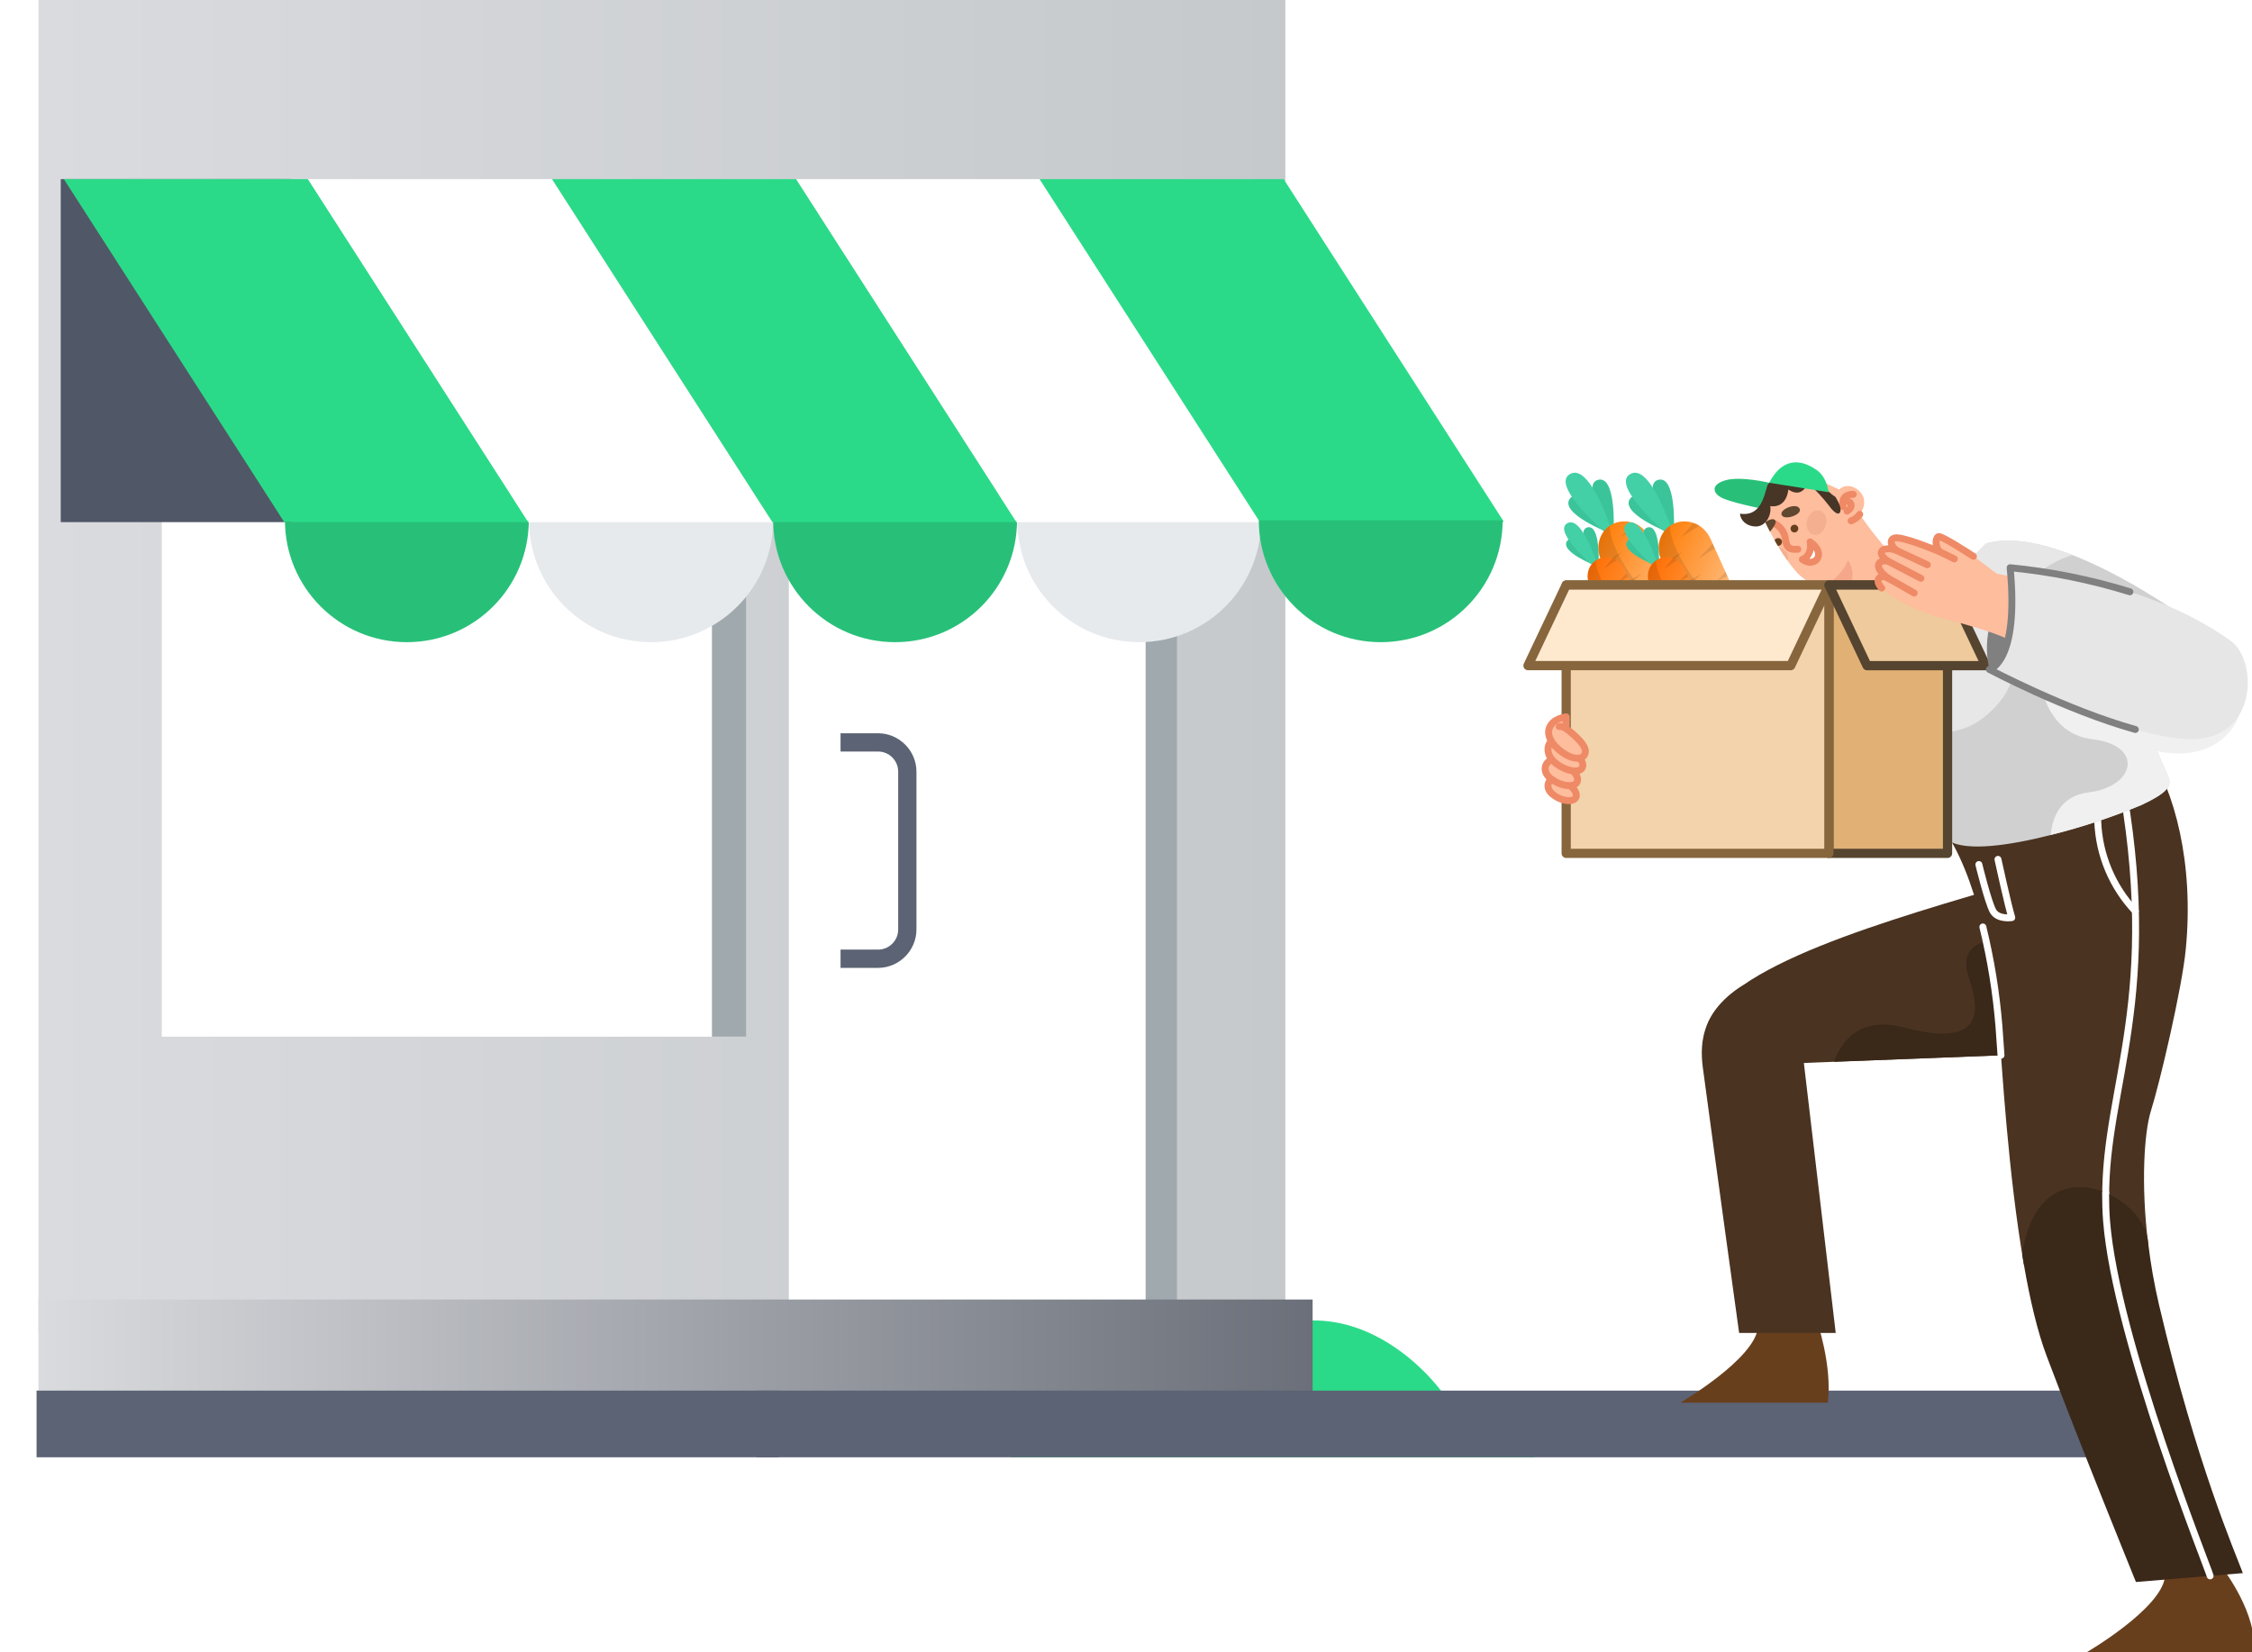 <svg width="244" height="179" viewBox="0 0 244 179" fill="none" xmlns="http://www.w3.org/2000/svg">
<rect x="0" y="0" width="244" height="179" fill="#333333" stroke="none"/>
<g clip-path="url(#clip0_12_2)">
<rect width="375" height="11368" transform="translate(-62 -3443)" fill="white"/>
<path d="M109.526 157.899H166.28C166.28 157.899 164.301 150.008 156.255 150.856C156.255 150.856 145.048 134.945 129.909 148.62C129.934 148.62 113.613 143.813 109.526 157.899Z" fill="#2BDA88"/>
<path d="M4.166 0H139.266V144.43H4.166V0Z" fill="url(#paint0_linear_12_2)"/>
<path d="M17.529 53.593H80.864V112.326H17.529V53.593Z" fill="white"/>
<path d="M30.872 56.369C30.872 63.669 36.784 69.581 44.084 69.581C51.383 69.581 57.295 63.669 57.295 56.369H30.872Z" fill="#28C079"/>
<path d="M77.137 53.593H80.864V112.326H77.137V53.593Z" fill="#A0A9AE"/>
<path d="M57.322 56.369C57.322 63.669 63.234 69.581 70.534 69.581C77.834 69.581 83.772 63.669 83.772 56.369H57.322Z" fill="#E6EAEC"/>
<path d="M6.581 19.407H31.565V56.574H6.581V19.407Z" fill="#505767"/>
<path d="M33.369 19.407H6.919L30.798 56.574H57.248L33.369 19.407Z" fill="#2BDA88"/>
<path d="M59.813 19.407H33.364L57.243 56.574H83.692L59.813 19.407Z" fill="white"/>
<path d="M85.468 53.593H127.545V146.512H85.468V53.593Z" fill="white"/>
<path d="M83.77 56.369C83.77 63.669 89.682 69.581 96.982 69.581C104.282 69.581 110.194 63.669 110.194 56.369H83.77Z" fill="#28C079"/>
<path d="M86.265 19.407H59.816L83.695 56.574H110.144L86.265 19.407Z" fill="#2BDA88"/>
<path d="M124.126 53.593H127.545V146.512H124.126V53.593Z" fill="#A0A9AE"/>
<path d="M110.222 56.369C110.222 63.669 116.134 69.581 123.434 69.581C130.734 69.581 136.646 63.669 136.646 56.369H110.222Z" fill="#E6EAEC"/>
<path d="M112.711 19.407H86.262L110.141 56.574H136.59L112.711 19.407Z" fill="white"/>
<path d="M139.083 19.407H112.633L136.512 56.574H162.807C162.884 56.574 162.91 56.497 162.884 56.446L139.083 19.407Z" fill="#2BDA88"/>
<path d="M136.387 56.369C136.387 63.669 142.299 69.581 149.599 69.581C156.899 69.581 162.811 63.669 162.811 56.369H136.387Z" fill="#28C079"/>
<path d="M91.071 104.872H95.132C97.419 104.872 99.296 102.995 99.296 100.708V83.615C99.296 81.327 97.419 79.451 95.132 79.451H91.071V81.43H95.132C96.34 81.43 97.317 82.407 97.317 83.615V100.708C97.317 101.916 96.34 102.893 95.132 102.893H91.071V104.872Z" fill="#5C6374"/>
<path d="M4.165 140.806H142.22V152.193H4.165V140.806Z" fill="url(#paint1_linear_12_2)"/>
<path d="M3.961 150.676H84.389V157.899H3.961V150.676Z" fill="#5C6374"/>
<path d="M81.971 150.676H227.712V157.899H81.971V150.676Z" fill="#5C6374"/>
<path d="M191.696 52.307C191.696 52.307 188.584 51.564 186.948 52.04C185.313 52.515 185.48 53.523 186.83 54.062C188.18 54.6 191.485 55.241 191.485 55.241L191.696 52.307Z" fill="#28C079"/>
<path d="M191.022 56.059C191.022 56.059 191.106 56.252 191.258 56.58C191.409 56.908 191.556 57.199 191.775 57.611C191.922 57.897 192.086 58.204 192.271 58.527C192.381 58.725 192.498 58.948 192.625 59.137L192.746 59.335C193.024 59.793 193.331 60.268 193.667 60.735C193.903 61.063 194.151 61.391 194.412 61.706C196.456 64.183 198.171 63.145 198.171 63.145C198.65 63.562 199.048 64.063 199.345 64.625C199.76 65.394 200.06 66.22 200.236 67.077C205.06 70.592 208.121 65.958 206.687 61.837C204.736 59.999 202.995 57.95 201.498 55.727C203.054 53.658 200.463 51.854 199.273 53.039L196.695 51.845C191.262 50.407 191.022 56.059 191.022 56.059Z" fill="#FEBD9D"/>
<path d="M200.802 53.561C200.121 53.561 199.541 53.839 199.671 54.886" stroke="#EF8A66" stroke-width="0.75" stroke-linecap="round" stroke-linejoin="round"/>
<path d="M200.121 55.382C201.109 54.768 200.242 53.961 199.7 54.469" stroke="#EF8A66" stroke-width="0.75" stroke-linecap="round" stroke-linejoin="round"/>
<path d="M195.282 60.613C195.993 60.39 196.3 59.49 196.123 58.712C198.015 60.033 196.602 61.597 195.282 60.613Z" fill="white" stroke="#EF8A66" stroke-width="0.75" stroke-linecap="round" stroke-linejoin="round"/>
<path d="M194.794 59.516C194.155 59.516 193.595 59.625 193.444 58.418C193.407 58.074 193.286 57.745 193.094 57.458C192.901 57.171 192.642 56.935 192.338 56.77" stroke="#EF8A66" stroke-width="0.75" stroke-linecap="round" stroke-linejoin="round"/>
<path d="M201.498 55.727C201.266 56.052 200.94 56.298 200.564 56.433" stroke="#EF8A66" stroke-width="0.75" stroke-linecap="round" stroke-linejoin="round"/>
<path d="M194.844 57.274C194.844 57.357 194.82 57.438 194.773 57.508C194.727 57.577 194.661 57.631 194.585 57.663C194.508 57.694 194.423 57.703 194.342 57.687C194.26 57.67 194.185 57.63 194.126 57.571C194.068 57.513 194.027 57.438 194.011 57.356C193.995 57.275 194.003 57.19 194.035 57.113C194.067 57.036 194.121 56.971 194.19 56.924C194.259 56.878 194.341 56.853 194.424 56.853C194.535 56.853 194.642 56.898 194.721 56.977C194.8 57.056 194.844 57.163 194.844 57.274Z" fill="#683F1D"/>
<path d="M192.272 58.536C192.381 58.733 192.499 58.956 192.625 59.146H192.655C192.766 59.146 192.873 59.101 192.952 59.022C193.031 58.944 193.075 58.837 193.075 58.725C193.075 58.614 193.031 58.507 192.952 58.428C192.873 58.349 192.766 58.304 192.655 58.304C192.576 58.303 192.498 58.324 192.43 58.365C192.362 58.406 192.308 58.465 192.272 58.536Z" fill="#683F1D"/>
<path d="M195.005 55.172C195.207 55.781 193.323 56.433 193.041 55.802C192.759 55.172 194.748 54.377 195.005 55.172Z" fill="#604730"/>
<path d="M191.257 56.58C191.383 56.845 191.556 57.199 191.774 57.611C192.149 57.19 192.493 56.635 192.372 56.421C192.178 56.08 191.652 56.32 191.257 56.58Z" fill="#604730"/>
<path d="M198.171 63.162C198.65 63.578 199.048 64.08 199.344 64.642C201.783 62.804 200.232 60.71 200.232 60.71C199.806 61.715 199.088 62.57 198.171 63.162V63.162Z" fill="#F4A789"/>
<path d="M188.527 55.659C188.56 56.345 189.191 57.03 190.255 57.047C191.243 57.047 191.971 55.933 191.807 54.835C191.807 54.835 193.489 55.226 193.771 53.035C193.771 53.035 195.141 54.154 195.873 52.337C196.701 53.069 197.459 53.877 198.136 54.751C198.977 55.928 199.397 55.764 199.422 55.264C199.448 54.764 198.922 53.935 198.859 53.834C198.313 53.5 197.857 53.038 197.53 52.489C196.462 50.895 195.364 49.911 194.418 51.088C193.472 52.266 191.989 51.606 191.49 52.603C191.095 53.97 190.676 55.987 188.527 55.659Z" fill="#473526"/>
<path d="M196.458 57.934C197.017 58.09 197.627 57.627 197.825 56.908C198.022 56.189 197.728 55.479 197.169 55.327C196.609 55.176 195.995 55.634 195.802 56.353C195.609 57.072 195.911 57.783 196.458 57.934Z" fill="#F4AF90"/>
<path d="M192.747 59.335C193.024 59.793 193.331 60.268 193.668 60.735C193.705 60.66 193.729 60.579 193.739 60.495C193.739 60.215 193.639 59.945 193.457 59.732C193.275 59.52 193.023 59.379 192.747 59.335V59.335Z" fill="#F4AF90"/>
<path d="M184.732 113.015C185.351 118.688 189.564 115.959 195.447 115.177L198.711 115.046L220.414 114.205L222.227 114.134L215.919 96.346C201.97 100.483 183.95 105.791 184.732 113.015Z" fill="#4A3320"/>
<path d="M198.712 115.046L220.416 114.205L219.768 109.462L216.803 101.85C216.803 101.85 211.799 101.547 213.321 105.925C214.844 110.303 214.234 113.406 206.328 111.341C201.551 110.084 199.549 112.746 198.712 115.046Z" fill="#3A2819"/>
<path d="M210.42 89.655C214.117 94.47 216.119 104.903 216.581 111.165C216.913 115.673 217.59 127.284 219.285 136.994C225.135 149.538 233.196 143.613 232.742 134.773V134.727C231.956 128.251 232.321 122.708 233.041 120.391C234.016 117.313 236.426 107.052 236.825 102.843C237.725 93.591 235.644 85.702 232.62 81.198L210.42 89.655Z" fill="#4A3320"/>
<path d="M216.804 114.336C216.715 113.074 216.64 112.01 216.581 111.182C216.285 107.56 215.703 103.967 214.84 100.437" stroke="white" stroke-width="0.75" stroke-linecap="round" stroke-linejoin="round"/>
<path d="M230.4 87.893C233.807 110.803 227.255 119.432 228.252 132.267C228.611 135.804 229.259 139.306 230.19 142.738" stroke="white" stroke-width="0.75" stroke-linecap="round" stroke-linejoin="round"/>
<path d="M231.362 98.725C228.868 96.08 227.42 92.619 227.287 88.986" stroke="white" stroke-width="0.75" stroke-linecap="round" stroke-linejoin="round"/>
<path d="M216.476 93.116C216.476 93.116 217.544 98.036 217.973 99.424C217.973 99.424 216.476 99.663 215.942 98.721C215.408 97.779 214.407 93.675 214.407 93.675" stroke="white" stroke-width="0.75" stroke-linecap="round" stroke-linejoin="round"/>
<path d="M191.596 71.703L193.74 80.828C194.329 83.843 194.489 86.295 194.821 88.078C195.279 90.567 196.083 91.829 198.778 91.686L198.888 91.656L199.274 91.551L199.531 91.476L199.867 91.362C200.015 91.308 200.158 91.253 200.288 91.194C200.532 91.096 200.77 90.985 201.003 90.862L201.255 90.723C201.629 90.513 201.982 90.27 202.311 89.995C202.375 89.946 202.437 89.892 202.496 89.836C202.982 89.41 203.401 88.912 203.736 88.36C203.83 88.21 203.915 88.055 203.993 87.897C204.197 87.495 204.358 87.072 204.472 86.635C204.493 86.56 204.51 86.488 204.527 86.417C204.544 86.345 204.565 86.249 204.577 86.169C204.59 86.089 204.603 86.026 204.615 85.954C204.674 85.586 204.689 85.212 204.661 84.84C204.518 83.301 202.613 67.421 202.613 67.421L201.915 65.697L200.982 63.389L191.596 71.703Z" fill="#C3DCF8"/>
<path d="M194.821 88.078C195.279 90.567 196.083 91.829 198.778 91.686L198.896 91.656L199.283 91.551L199.539 91.476L199.876 91.362C200.023 91.307 200.166 91.253 200.296 91.194C200.54 91.096 200.779 90.985 201.011 90.862L201.263 90.723C201.637 90.513 201.99 90.27 202.319 89.995C202.384 89.946 202.445 89.892 202.504 89.835C202.991 89.41 203.409 88.912 203.745 88.359C203.838 88.21 203.924 88.055 204.001 87.897C204.205 87.495 204.366 87.072 204.48 86.635C204.501 86.56 204.518 86.488 204.535 86.417C204.552 86.345 204.573 86.248 204.586 86.168C204.598 86.089 204.611 86.026 204.623 85.954C204.682 85.586 204.698 85.212 204.67 84.84C204.527 83.3 202.622 67.421 202.622 67.421L201.924 65.697C200.414 68.586 198.627 73.267 200.708 76.45C203.913 81.353 203.442 89.31 197.088 88.275C196.338 88.151 195.58 88.085 194.821 88.078Z" fill="#F0F0F0"/>
<path d="M197.823 64.474C199.455 65.772 200.971 67.208 202.356 68.767" stroke="#83ADDF" stroke-width="0.75" stroke-linecap="round" stroke-linejoin="round"/>
<path d="M197.821 76.232C198.382 76.669 198.943 77.14 199.504 77.645C204.869 82.519 209.743 90.26 211.119 91.102C213.099 92.287 217.742 91.606 222.195 90.475C225.546 89.642 228.83 88.558 232.019 87.233C234.714 85.971 235.383 85.193 234.933 84.192C234.483 83.191 231.804 76.938 231.804 76.938L232.464 76.286L239.769 69.087C235.442 65.824 229.777 62.178 224.575 60.151C221.047 58.78 217.738 58.157 215.202 58.889L197.821 76.232Z" fill="#D0D0D0"/>
<path d="M197.824 76.232C198.385 76.669 198.945 77.14 199.506 77.645C205.15 77.737 210.532 81.581 215.289 77.451C221.176 72.342 215.848 68.557 219.494 63.574C220.779 61.921 222.554 60.717 224.565 60.134C221.037 58.763 217.728 58.141 215.192 58.872L197.824 76.232Z" fill="#E7E7E7"/>
<path d="M222.192 90.466C225.543 89.633 228.827 88.55 232.015 87.224C234.711 85.963 235.379 85.185 234.929 84.184C234.479 83.183 231.801 76.93 231.801 76.93L232.461 76.278C230.358 74.066 227.444 70.996 227.284 70.811C227.028 70.508 220.875 72.56 220.875 72.56C220.875 72.56 221.081 79.444 226.712 80.1C232.343 80.757 231.338 85.239 226.346 85.849C223.138 86.232 222.347 88.721 222.192 90.466Z" fill="#F0F0F0"/>
<path d="M239.367 68.78C248.286 73.957 240.721 91.64 221.061 73.982C218.988 64.045 230.157 62.796 239.367 68.78Z" fill="#F0F0F0"/>
<path d="M240.909 170.051C240.909 170.051 244.694 174.992 244.156 179H226.132C226.132 179 234.147 174.315 234.563 170.884L240.909 170.051Z" fill="#683F1D"/>
<path d="M219.1 135.934C219.159 136.296 219.218 136.653 219.281 137.006C219.937 140.791 220.749 144.265 221.754 146.935C225.349 156.481 231.426 171.414 231.426 171.414L243.011 170.451C242.17 168.193 237.965 158.6 233.932 141.405C233.417 139.211 233.025 136.99 232.759 134.752C232.738 134.592 232.721 134.428 232.704 134.269C231.834 129.058 220.803 124.041 219.1 135.934Z" fill="#3A2819"/>
<path d="M228.139 129.226C228.139 130.219 228.16 131.228 228.24 132.267C229.241 145.11 239.384 170.253 239.464 170.749" stroke="white" stroke-width="0.75" stroke-linecap="round" stroke-linejoin="round"/>
<path d="M196.839 143.032C196.839 143.032 198.554 147.978 198.037 151.985H182.057C182.057 151.985 190.068 147.301 190.468 143.865L196.839 143.032Z" fill="#683F1D"/>
<path d="M184.595 116.388C185.912 126.236 188.431 144.428 188.431 144.428H198.897L195.445 115.176C195.399 110.084 191.942 104.663 188.41 107.035C183.544 110.324 184.339 114.466 184.595 116.388Z" fill="#4A3320"/>
<path d="M174.351 57.745C174.351 57.745 168.908 55.625 170.096 54.027C171.288 52.426 174.572 57.261 174.572 57.261L174.351 57.745Z" fill="#3BC49A"/>
<path d="M174.838 57.382C174.838 57.382 175.119 51.544 173.176 51.982C171.227 52.419 174.308 57.386 174.308 57.386L174.838 57.382Z" fill="#3BC49A"/>
<path d="M174.72 57.795C174.72 57.795 172.297 49.943 170.045 51.398C168.003 52.722 174.197 57.951 174.197 57.951L174.72 57.795Z" fill="#44D0A7"/>
<path d="M182.107 68.336C181.975 68.322 181.84 68.265 181.715 68.158L180.876 67.443L180.872 67.439L179.094 65.92L178.766 65.639L176.397 63.618L175.938 63.227L174.401 61.918C174.248 61.786 174.106 61.641 173.978 61.487C173.871 61.359 173.772 61.224 173.686 61.082C173.245 60.374 173.071 59.527 173.256 58.702C173.412 58.008 173.775 57.457 174.255 57.08C174.305 57.041 174.359 57.002 174.412 56.966C175.123 56.486 176.052 56.354 176.948 56.653C177.173 56.728 177.382 56.831 177.578 56.955C178.126 57.3 178.556 57.82 178.82 58.421L179.04 58.908L179.271 59.421L180.428 61.968L180.638 62.43L182 65.429L182.125 65.707L182.854 67.315C183.117 67.88 182.619 68.4 182.107 68.336Z" fill="url(#paint2_linear_12_2)"/>
<path opacity="0.1" d="M180.873 67.439L174.398 61.918C173.466 61.121 172.982 59.887 173.249 58.702C173.406 58.008 173.769 57.457 174.249 57.08C174.299 57.041 174.352 57.002 174.405 56.966C174.494 60.207 178.696 65.113 180.873 67.439Z" fill="black"/>
<path opacity="0.1" d="M177.576 56.955L175.627 58.204L176.947 56.657C177.171 56.731 177.381 56.831 177.576 56.955Z" fill="black"/>
<path opacity="0.1" d="M175.808 59.741L173.976 61.491C173.87 61.363 173.77 61.228 173.685 61.086L175.808 59.741Z" fill="black"/>
<path opacity="0.1" d="M179.273 59.424L177.509 60.513L179.039 58.908L179.273 59.424Z" fill="black"/>
<path opacity="0.1" d="M177.821 62.167L176.394 63.618L175.936 63.231L177.821 62.167Z" fill="black"/>
<path opacity="0.1" d="M180.64 62.438L179.427 63L180.43 61.971L180.64 62.438Z" fill="black"/>
<path opacity="0.1" d="M180.227 64.697L179.092 65.92L178.765 65.643L180.227 64.697Z" fill="black"/>
<path opacity="0.1" d="M182.131 65.71L181.341 66.144L182.006 65.436L182.131 65.71Z" fill="black"/>
<path d="M172.855 61.285C172.855 61.285 168.942 59.759 169.796 58.613C170.653 57.461 173.012 60.94 173.012 60.94L172.855 61.285Z" fill="#3BC49A"/>
<path d="M173.208 61.022C173.208 61.022 173.41 56.827 172.016 57.141C170.614 57.453 172.831 61.025 172.831 61.025L173.208 61.022Z" fill="#3BC49A"/>
<path d="M173.123 61.32C173.123 61.32 171.38 55.675 169.765 56.724C168.295 57.674 172.749 61.434 172.749 61.434L173.123 61.32Z" fill="#44D0A7"/>
<path d="M178.431 68.894C178.335 68.884 178.239 68.841 178.15 68.766L177.545 68.25C177.545 68.25 177.545 68.25 177.542 68.25L176.261 67.158L176.026 66.956L174.322 65.504L173.995 65.223L172.892 64.28C172.782 64.184 172.678 64.081 172.586 63.971C172.508 63.878 172.437 63.782 172.376 63.679C172.059 63.17 171.931 62.562 172.067 61.968C172.177 61.47 172.44 61.075 172.785 60.801C172.821 60.773 172.86 60.744 172.899 60.719C173.411 60.374 174.08 60.278 174.72 60.495C174.881 60.548 175.034 60.623 175.172 60.712C175.567 60.961 175.873 61.335 176.065 61.765L176.225 62.117L176.393 62.487L177.225 64.319L177.378 64.654L178.356 66.81L178.445 67.009L178.968 68.165C179.157 68.567 178.801 68.941 178.431 68.894Z" fill="url(#paint3_linear_12_2)"/>
<path opacity="0.1" d="M177.545 68.251L172.891 64.28C172.219 63.708 171.874 62.818 172.066 61.968C172.176 61.47 172.44 61.075 172.785 60.801C172.82 60.773 172.859 60.744 172.898 60.719C172.962 63.053 175.983 66.579 177.545 68.251Z" fill="black"/>
<path opacity="0.1" d="M175.176 60.715L173.774 61.612L174.72 60.498C174.884 60.552 175.033 60.627 175.176 60.715Z" fill="black"/>
<path opacity="0.1" d="M173.902 62.718L172.586 63.974C172.508 63.882 172.436 63.786 172.376 63.683L173.902 62.718Z" fill="black"/>
<path opacity="0.1" d="M176.391 62.487L175.125 63.273L176.224 62.121L176.391 62.487Z" fill="black"/>
<path opacity="0.1" d="M175.353 64.462L174.325 65.504L173.998 65.227L175.353 64.462Z" fill="black"/>
<path opacity="0.1" d="M177.377 64.654L176.505 65.059L177.224 64.323L177.377 64.654Z" fill="black"/>
<path opacity="0.1" d="M177.079 66.279L176.264 67.158L176.029 66.959L177.079 66.279Z" fill="black"/>
<path opacity="0.1" d="M178.448 67.009L177.879 67.319L178.356 66.81L178.448 67.009Z" fill="black"/>
<path d="M180.879 57.745C180.879 57.745 175.436 55.625 176.624 54.028C177.816 52.427 181.099 57.261 181.099 57.261L180.879 57.745Z" fill="#3BC49A"/>
<path d="M181.366 57.382C181.366 57.382 181.647 51.544 179.705 51.982C177.755 52.419 180.836 57.386 180.836 57.386L181.366 57.382Z" fill="#3BC49A"/>
<path d="M181.248 57.795C181.248 57.795 178.826 49.944 176.574 51.399C174.532 52.722 180.725 57.952 180.725 57.952L181.248 57.795Z" fill="#44D0A7"/>
<path d="M188.634 68.336C188.503 68.322 188.367 68.265 188.243 68.158L187.403 67.443L187.4 67.439L185.621 65.92L185.294 65.639L182.924 63.619L182.465 63.227L180.929 61.918C180.776 61.787 180.633 61.641 180.505 61.488C180.399 61.36 180.299 61.224 180.214 61.082C179.772 60.374 179.598 59.528 179.783 58.702C179.94 58.008 180.302 57.457 180.783 57.08C180.833 57.041 180.886 57.002 180.939 56.966C181.651 56.486 182.579 56.354 183.476 56.653C183.7 56.728 183.91 56.831 184.105 56.956C184.653 57.301 185.084 57.82 185.347 58.421L185.568 58.909L185.799 59.421L186.955 61.968L187.165 62.431L188.527 65.43L188.652 65.707L189.381 67.315C189.644 67.881 189.146 68.4 188.634 68.336Z" fill="url(#paint4_linear_12_2)"/>
<path opacity="0.1" d="M187.401 67.44L180.927 61.918C179.995 61.121 179.511 59.887 179.778 58.702C179.934 58.009 180.297 57.457 180.777 57.08C180.827 57.041 180.88 57.002 180.934 56.966C181.023 60.207 185.224 65.113 187.401 67.44Z" fill="black"/>
<path opacity="0.1" d="M184.105 56.956L182.155 58.204L183.475 56.657C183.699 56.731 183.909 56.831 184.105 56.956Z" fill="black"/>
<path opacity="0.1" d="M182.337 59.741L180.505 61.491C180.398 61.363 180.298 61.228 180.213 61.086L182.337 59.741Z" fill="black"/>
<path opacity="0.1" d="M185.802 59.424L184.037 60.513L185.567 58.908L185.802 59.424Z" fill="black"/>
<path opacity="0.1" d="M184.349 62.167L182.923 63.619L182.464 63.231L184.349 62.167Z" fill="black"/>
<path opacity="0.1" d="M187.167 62.438L185.954 63L186.957 61.971L187.167 62.438Z" fill="black"/>
<path opacity="0.1" d="M186.755 64.697L185.62 65.92L185.293 65.643L186.755 64.697Z" fill="black"/>
<path opacity="0.1" d="M188.659 65.71L187.869 66.144L188.534 65.436L188.659 65.71Z" fill="black"/>
<path d="M179.383 61.285C179.383 61.285 175.47 59.759 176.324 58.613C177.181 57.461 179.54 60.94 179.54 60.94L179.383 61.285Z" fill="#3BC49A"/>
<path d="M179.736 61.022C179.736 61.022 179.939 56.827 178.544 57.141C177.143 57.453 179.359 61.025 179.359 61.025L179.736 61.022Z" fill="#3BC49A"/>
<path d="M179.652 61.32C179.652 61.32 177.909 55.675 176.294 56.724C174.825 57.674 179.279 61.434 179.279 61.434L179.652 61.32Z" fill="#44D0A7"/>
<path d="M184.959 68.894C184.863 68.884 184.767 68.841 184.678 68.766L184.073 68.25C184.073 68.25 184.073 68.25 184.07 68.25L182.789 67.158L182.554 66.956L180.85 65.504L180.523 65.223L179.42 64.28C179.31 64.184 179.207 64.081 179.114 63.971C179.036 63.878 178.965 63.782 178.904 63.679C178.588 63.17 178.46 62.562 178.595 61.968C178.705 61.47 178.968 61.075 179.314 60.801C179.349 60.773 179.388 60.744 179.427 60.719C179.94 60.374 180.608 60.278 181.249 60.495C181.409 60.548 181.562 60.623 181.701 60.712C182.096 60.961 182.401 61.335 182.594 61.765L182.754 62.117L182.921 62.487L183.753 64.319L183.906 64.654L184.885 66.81L184.974 67.009L185.496 68.165C185.685 68.567 185.329 68.941 184.959 68.894Z" fill="url(#paint5_linear_12_2)"/>
<path opacity="0.1" d="M184.074 68.251L179.421 64.28C178.748 63.708 178.403 62.818 178.595 61.968C178.706 61.47 178.969 61.075 179.314 60.801C179.349 60.773 179.389 60.744 179.428 60.719C179.492 63.053 182.512 66.579 184.074 68.251Z" fill="black"/>
<path opacity="0.1" d="M181.704 60.715L180.302 61.612L181.249 60.498C181.412 60.552 181.562 60.627 181.704 60.715Z" fill="black"/>
<path opacity="0.1" d="M180.431 62.718L179.115 63.974C179.037 63.882 178.966 63.786 178.905 63.683L180.431 62.718Z" fill="black"/>
<path opacity="0.1" d="M182.921 62.487L181.654 63.273L182.754 62.121L182.921 62.487Z" fill="black"/>
<path opacity="0.1" d="M181.882 64.462L180.854 65.504L180.527 65.227L181.882 64.462Z" fill="black"/>
<path opacity="0.1" d="M183.905 64.654L183.034 65.059L183.752 64.323L183.905 64.654Z" fill="black"/>
<path opacity="0.1" d="M183.607 66.279L182.792 67.158L182.558 66.959L183.607 66.279Z" fill="black"/>
<path opacity="0.1" d="M184.977 67.009L184.408 67.318L184.885 66.81L184.977 67.009Z" fill="black"/>
<path d="M176.463 92.287C176.463 92.287 180.668 92.439 185.601 92.439C189.667 92.439 194.222 92.338 197.279 91.959C197.514 91.93 197.742 91.896 197.964 91.854C198.065 91.854 198.166 91.82 198.263 91.799C198.36 91.778 198.431 91.77 198.515 91.749C198.662 91.719 198.805 91.682 198.936 91.648L199.356 91.526L199.453 91.497L199.811 91.375L199.874 91.354L200.294 91.194C200.31 91.19 200.324 91.183 200.336 91.173C205.105 88.136 205.248 84.802 202.645 82.762C200.816 81.307 197.624 80.491 193.725 80.849L177.19 84.158L176.463 92.287Z" fill="#C3DCF8"/>
<path d="M185.601 92.439C189.667 92.439 194.222 92.338 197.279 91.959C197.514 91.93 197.742 91.896 197.964 91.854C198.065 91.854 198.166 91.821 198.263 91.8C198.36 91.779 198.431 91.77 198.515 91.749C198.662 91.72 198.805 91.682 198.936 91.648L199.356 91.526L199.453 91.497L199.811 91.375L199.874 91.354L200.294 91.194C200.31 91.19 200.324 91.183 200.336 91.173C205.105 88.137 205.248 84.802 202.645 82.763C202.687 86.127 201.009 88.932 197.086 88.292C191.711 87.392 187.064 89.529 185.601 92.439Z" fill="#A7CAF0"/>
<path d="M193.737 80.841C194.851 80.653 195.974 80.523 197.101 80.45" stroke="#83ADDF" stroke-width="0.75" stroke-linecap="round" stroke-linejoin="round"/>
<path d="M211.014 63.389H198.156V92.462H211.014V63.389Z" fill="#E1B074" stroke="#55442F" stroke-linecap="round" stroke-linejoin="round"/>
<path d="M198.157 63.389H169.693V92.462H198.157V63.389Z" fill="#F3D3AB" stroke="#87663D" stroke-linecap="round" stroke-linejoin="round"/>
<path d="M194.022 72.121H165.554L169.693 63.389H198.156L194.022 72.121Z" fill="#FFE9CE" stroke="#87663D" stroke-linecap="round" stroke-linejoin="round"/>
<path d="M215.161 72.125H202.29L198.156 63.389H211.026L215.161 72.125Z" fill="#EECA9D" stroke="#55442F" stroke-linecap="round" stroke-linejoin="round"/>
<path d="M168.884 84.35C167.996 83.987 167.222 85.137 168.117 85.964C169.013 86.791 170.489 87.037 170.755 86.367C171.022 85.698 169.86 84.75 168.884 84.35Z" fill="#FEBD9D" stroke="#EF8A66" stroke-width="0.75" stroke-linecap="round" stroke-linejoin="round"/>
<path d="M168.745 82.394C167.728 81.991 166.837 83.294 167.869 84.229C168.902 85.165 170.584 85.439 170.89 84.701C171.197 83.963 169.862 82.85 168.745 82.394Z" fill="#FEBD9D" stroke="#EF8A66" stroke-width="0.75" stroke-linecap="round" stroke-linejoin="round"/>
<path d="M168.816 80.309C167.795 79.853 167.239 81.406 168.267 82.434C169.296 83.463 171.159 83.947 171.466 83.116C171.772 82.285 169.933 80.813 168.816 80.309Z" fill="#FEBD9D" stroke="#EF8A66" stroke-width="0.75" stroke-linecap="round" stroke-linejoin="round"/>
<path d="M169.69 77.675V78.95C169.69 78.95 171.735 80.438 171.771 81.346C171.808 82.253 170.787 82.402 169.69 81.785C168.593 81.168 167.484 79.966 167.863 78.893C168.242 77.82 169.69 77.675 169.69 77.675Z" fill="#FEBD9D" stroke="#EF8A66" stroke-width="0.75" stroke-linecap="round" stroke-linejoin="round"/>
<path d="M169.692 78.95C169.475 78.788 169.208 78.707 168.938 78.72" stroke="#EF8A66" stroke-width="0.75" stroke-linecap="round" stroke-linejoin="round"/>
<path d="M215.546 72.535C215.148 70.829 215.195 69.05 215.68 67.367L219.385 69.133C219.385 69.133 218.035 72.834 215.546 72.535Z" fill="#808080"/>
<path d="M219.435 62.661C218.394 62.557 217.362 62.385 216.344 62.148C216.121 62.022 214.523 60.743 213.821 60.281C213.118 59.818 210.263 57.972 209.994 58.145C209.725 58.317 209.628 59.154 210.141 59.768C210.141 59.768 207.025 58.443 205.679 58.283C204.582 58.153 204.796 59.188 205.532 59.663C204.355 59.141 202.954 59.663 204.548 60.798C203.471 60.613 202.912 61.442 204.598 62.661C203.665 62.148 203.03 62.846 203.888 63.717C205.284 65.138 208.156 66.24 209.064 66.585C209.973 66.929 215.73 68.208 217.963 69.469C217.963 69.469 219.885 66.017 219.435 62.661Z" fill="#FEBD9D"/>
<path d="M213.817 60.281C213.106 59.818 210.259 57.972 209.99 58.145C209.721 58.317 209.624 59.154 210.137 59.768C210.137 59.768 207.021 58.443 205.675 58.283C204.578 58.153 204.792 59.188 205.528 59.663C204.351 59.141 202.95 59.663 204.544 60.798C203.468 60.613 202.908 61.442 204.595 62.661C203.661 62.148 203.026 62.846 203.884 63.717" stroke="#EF8A66" stroke-width="0.75" stroke-linecap="round" stroke-linejoin="round"/>
<path d="M210.136 59.768L211.747 60.558" stroke="#EF8A66" stroke-width="0.75" stroke-linecap="round" stroke-linejoin="round"/>
<path d="M205.527 59.663L208.824 61.194" stroke="#EF8A66" stroke-width="0.75" stroke-linecap="round" stroke-linejoin="round"/>
<path d="M204.545 60.798L208.124 62.661" stroke="#EF8A66" stroke-width="0.75" stroke-linecap="round" stroke-linejoin="round"/>
<path d="M204.593 62.661L207.398 64.255" stroke="#EF8A66" stroke-width="0.75" stroke-linecap="round" stroke-linejoin="round"/>
<path d="M217.782 61.513C223.539 62.097 233.926 63.822 241.714 69.457C244.729 71.635 244.683 80.811 236.453 80.05C228.223 79.289 215.532 72.535 215.532 72.535C215.532 72.535 218.795 71.816 217.782 61.513Z" fill="#E6E6E6"/>
<path d="M231.36 79.04C223.837 76.938 215.544 72.535 215.544 72.535C215.544 72.535 218.795 71.816 217.794 61.513C222.197 61.939 226.546 62.814 230.771 64.124" stroke="#808080" stroke-width="0.75" stroke-linecap="round" stroke-linejoin="round"/>
<path d="M191.691 52.309C193.407 52.59 196.531 53.074 198.135 53.332C197.965 52.305 197.561 51.443 196.858 50.945C194.872 49.536 192.976 49.807 191.691 52.309Z" fill="#2BDA88"/>
</g>
<defs>
<linearGradient id="paint0_linear_12_2" x1="139.275" y1="72.212" x2="4.17" y2="72.212" gradientUnits="userSpaceOnUse">
<stop stop-color="#C5C9CC"/>
<stop offset="1" stop-color="#DADBDE"/>
</linearGradient>
<linearGradient id="paint1_linear_12_2" x1="142.232" y1="146.503" x2="4.169" y2="146.503" gradientUnits="userSpaceOnUse">
<stop stop-color="#6A6F79"/>
<stop offset="1" stop-color="#DADBDE"/>
</linearGradient>
<linearGradient id="paint2_linear_12_2" x1="172.243" y1="59.22" x2="182.216" y2="63.711" gradientUnits="userSpaceOnUse">
<stop stop-color="#FF7A00"/>
<stop offset="1" stop-color="#FFC28A"/>
</linearGradient>
<linearGradient id="paint3_linear_12_2" x1="171.342" y1="62.342" x2="178.51" y2="65.57" gradientUnits="userSpaceOnUse">
<stop stop-color="#FF6B00"/>
<stop offset="1" stop-color="#FF9F47"/>
</linearGradient>
<linearGradient id="paint4_linear_12_2" x1="178.771" y1="59.22" x2="188.744" y2="63.711" gradientUnits="userSpaceOnUse">
<stop stop-color="#FF7A00"/>
<stop offset="1" stop-color="#FFC28A"/>
</linearGradient>
<linearGradient id="paint5_linear_12_2" x1="177.87" y1="62.342" x2="185.039" y2="65.57" gradientUnits="userSpaceOnUse">
<stop stop-color="#FF6B00"/>
<stop offset="1" stop-color="#FF9F47"/>
</linearGradient>
<clipPath id="clip0_12_2">
<rect width="375" height="11368" fill="white" transform="translate(-62 -3443)"/>
</clipPath>
</defs>
</svg>
